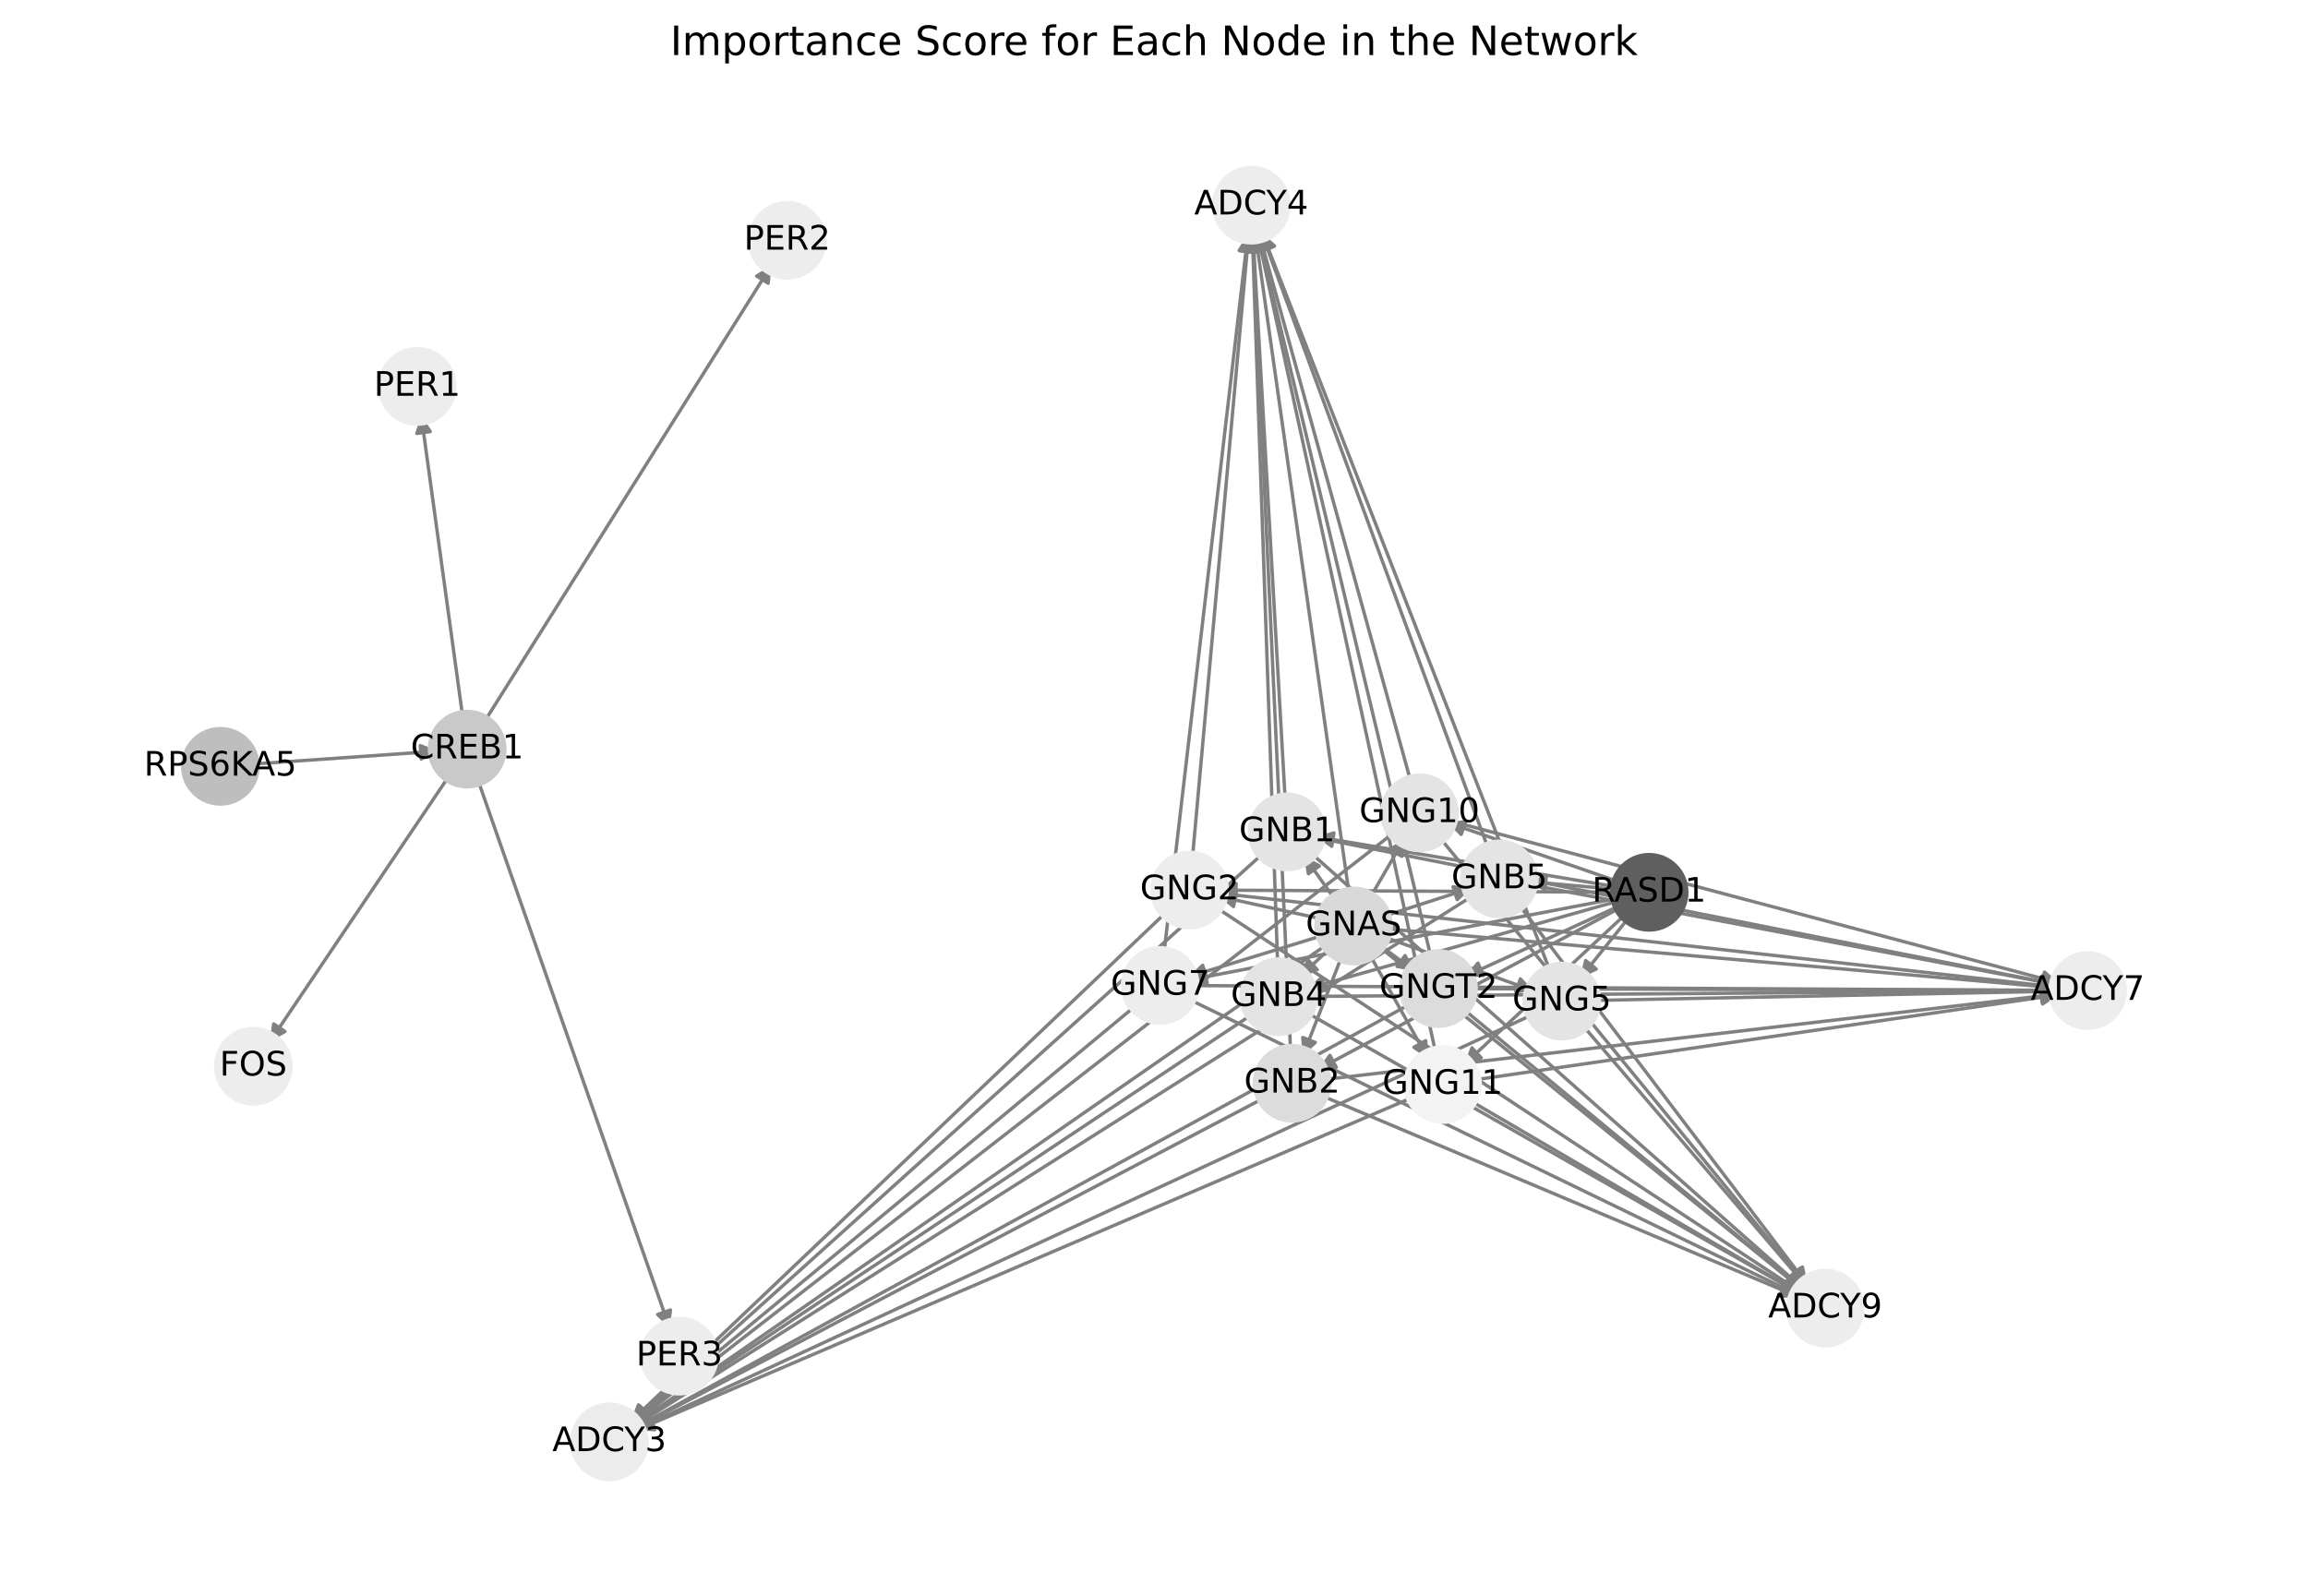 <?xml version="1.0" encoding="utf-8" standalone="no"?>
<!DOCTYPE svg PUBLIC "-//W3C//DTD SVG 1.1//EN"
  "http://www.w3.org/Graphics/SVG/1.1/DTD/svg11.dtd">
<!-- Created with matplotlib (https://matplotlib.org/) -->
<svg height="473.038pt" version="1.1" viewBox="0 0 684 473.038" width="684pt" xmlns="http://www.w3.org/2000/svg" xmlns:xlink="http://www.w3.org/1999/xlink">
 <defs>
  <style type="text/css">*{stroke-linecap:butt;stroke-linejoin:round;}</style>
 </defs>
 <g id="figure_1">
  <g id="patch_1">
   <path d="M 0 473.038 
L 684 473.038 
L 684 0 
L 0 0 
z
" style="fill:#ffffff;"/>
  </g>
  <g id="axes_1">
   <g id="patch_2">
    <path clip-path="url(#pba36388051)" d="M 480.186 263.055 
Q 435.076 255.53 391.068 248.188 
" style="fill:none;stroke:#808080;stroke-linecap:round;"/>
    <path clip-path="url(#pba36388051)" d="M 394.685 250.819 
L 391.068 248.188 
L 395.343 246.874 
L 394.685 250.819 
z
" style="fill:#808080;stroke:#808080;stroke-linecap:round;"/>
   </g>
   <g id="patch_3">
    <path clip-path="url(#pba36388051)" d="M 481.093 268.565 
Q 435.827 292.776 391.547 316.459 
" style="fill:none;stroke:#808080;stroke-linecap:round;"/>
    <path clip-path="url(#pba36388051)" d="M 396.017 316.336 
L 391.547 316.459 
L 394.131 312.809 
L 396.017 316.336 
z
" style="fill:#808080;stroke:#808080;stroke-linecap:round;"/>
   </g>
   <g id="patch_4">
    <path clip-path="url(#pba36388051)" d="M 480.393 266.83 
Q 433.853 279.946 388.389 292.758 
" style="fill:none;stroke:#808080;stroke-linecap:round;"/>
    <path clip-path="url(#pba36388051)" d="M 392.781 293.598 
L 388.389 292.758 
L 391.696 289.748 
L 392.781 293.598 
z
" style="fill:#808080;stroke:#808080;stroke-linecap:round;"/>
   </g>
   <g id="patch_5">
    <path clip-path="url(#pba36388051)" d="M 480.103 263.709 
Q 466.543 262.497 454.096 261.383 
" style="fill:none;stroke:#808080;stroke-linecap:round;"/>
    <path clip-path="url(#pba36388051)" d="M 457.902 263.732 
L 454.096 261.383 
L 458.258 259.748 
L 457.902 263.732 
z
" style="fill:#808080;stroke:#808080;stroke-linecap:round;"/>
   </g>
   <g id="patch_6">
    <path clip-path="url(#pba36388051)" d="M 480.072 264.437 
Q 420.634 264.14 362.313 263.848 
" style="fill:none;stroke:#808080;stroke-linecap:round;"/>
    <path clip-path="url(#pba36388051)" d="M 366.303 265.868 
L 362.313 263.848 
L 366.323 261.868 
L 366.303 265.868 
z
" style="fill:#808080;stroke:#808080;stroke-linecap:round;"/>
   </g>
   <g id="patch_7">
    <path clip-path="url(#pba36388051)" d="M 483.31 271.234 
Q 475.797 280.596 468.984 289.087 
" style="fill:none;stroke:#808080;stroke-linecap:round;"/>
    <path clip-path="url(#pba36388051)" d="M 473.047 287.219 
L 468.984 289.087 
L 469.928 284.715 
L 473.047 287.219 
z
" style="fill:#808080;stroke:#808080;stroke-linecap:round;"/>
   </g>
   <g id="patch_8">
    <path clip-path="url(#pba36388051)" d="M 480.218 266.102 
Q 416.288 278.278 353.456 290.245 
" style="fill:none;stroke:#808080;stroke-linecap:round;"/>
    <path clip-path="url(#pba36388051)" d="M 357.76 291.461 
L 353.456 290.245 
L 357.011 287.532 
L 357.76 291.461 
z
" style="fill:#808080;stroke:#808080;stroke-linecap:round;"/>
   </g>
   <g id="patch_9">
    <path clip-path="url(#pba36388051)" d="M 480.542 261.646 
Q 454.697 252.696 429.909 244.113 
" style="fill:none;stroke:#808080;stroke-linecap:round;"/>
    <path clip-path="url(#pba36388051)" d="M 433.034 247.311 
L 429.909 244.113 
L 434.343 243.531 
L 433.034 247.311 
z
" style="fill:#808080;stroke:#808080;stroke-linecap:round;"/>
   </g>
   <g id="patch_10">
    <path clip-path="url(#pba36388051)" d="M 482.391 270.38 
Q 458.123 292.965 434.674 314.789 
" style="fill:none;stroke:#808080;stroke-linecap:round;"/>
    <path clip-path="url(#pba36388051)" d="M 438.964 313.528 
L 434.674 314.789 
L 436.239 310.6 
L 438.964 313.528 
z
" style="fill:#808080;stroke:#808080;stroke-linecap:round;"/>
   </g>
   <g id="patch_11">
    <path clip-path="url(#pba36388051)" d="M 480.855 268.081 
Q 457.518 278.749 435.199 288.952 
" style="fill:none;stroke:#808080;stroke-linecap:round;"/>
    <path clip-path="url(#pba36388051)" d="M 439.668 289.108 
L 435.199 288.952 
L 438.005 285.47 
L 439.668 289.108 
z
" style="fill:#808080;stroke:#808080;stroke-linecap:round;"/>
   </g>
   <g id="patch_12">
    <path clip-path="url(#pba36388051)" d="M 394.051 279.39 
Q 290.885 350.904 188.639 421.781 
" style="fill:none;stroke:#808080;stroke-linecap:round;"/>
    <path clip-path="url(#pba36388051)" d="M 193.066 421.146 
L 188.639 421.781 
L 190.787 417.858 
L 193.066 421.146 
z
" style="fill:#808080;stroke:#808080;stroke-linecap:round;"/>
   </g>
   <g id="patch_13">
    <path clip-path="url(#pba36388051)" d="M 399.951 265.878 
Q 386.002 167.63 372.21 70.489 
" style="fill:none;stroke:#808080;stroke-linecap:round;"/>
    <path clip-path="url(#pba36388051)" d="M 370.792 74.731 
L 372.21 70.489 
L 374.752 74.169 
L 370.792 74.731 
z
" style="fill:#808080;stroke:#808080;stroke-linecap:round;"/>
   </g>
   <g id="patch_14">
    <path clip-path="url(#pba36388051)" d="M 409.795 275.215 
Q 509.93 284.028 608.952 292.744 
" style="fill:none;stroke:#808080;stroke-linecap:round;"/>
    <path clip-path="url(#pba36388051)" d="M 605.143 290.401 
L 608.952 292.744 
L 604.792 294.386 
L 605.143 290.401 
z
" style="fill:#808080;stroke:#808080;stroke-linecap:round;"/>
   </g>
   <g id="patch_15">
    <path clip-path="url(#pba36388051)" d="M 407.897 279.909 
Q 471.047 331.094 533.328 381.575 
" style="fill:none;stroke:#808080;stroke-linecap:round;"/>
    <path clip-path="url(#pba36388051)" d="M 531.48 377.503 
L 533.328 381.575 
L 528.962 380.61 
L 531.48 377.503 
z
" style="fill:#808080;stroke:#808080;stroke-linecap:round;"/>
   </g>
   <g id="patch_16">
    <path clip-path="url(#pba36388051)" d="M 396.162 267.388 
Q 391.295 260.518 387.075 254.56 
" style="fill:none;stroke:#808080;stroke-linecap:round;"/>
    <path clip-path="url(#pba36388051)" d="M 387.755 258.98 
L 387.075 254.56 
L 391.019 256.668 
L 387.755 258.98 
z
" style="fill:#808080;stroke:#808080;stroke-linecap:round;"/>
   </g>
   <g id="patch_17">
    <path clip-path="url(#pba36388051)" d="M 398.012 282.521 
Q 392.046 297.764 386.488 311.966 
" style="fill:none;stroke:#808080;stroke-linecap:round;"/>
    <path clip-path="url(#pba36388051)" d="M 389.808 308.97 
L 386.488 311.966 
L 386.083 307.512 
L 389.808 308.97 
z
" style="fill:#808080;stroke:#808080;stroke-linecap:round;"/>
   </g>
   <g id="patch_18">
    <path clip-path="url(#pba36388051)" d="M 394.871 280.403 
Q 390.072 284.934 386.086 288.698 
" style="fill:none;stroke:#808080;stroke-linecap:round;"/>
    <path clip-path="url(#pba36388051)" d="M 390.368 287.406 
L 386.086 288.698 
L 387.621 284.498 
L 390.368 287.406 
z
" style="fill:#808080;stroke:#808080;stroke-linecap:round;"/>
   </g>
   <g id="patch_19">
    <path clip-path="url(#pba36388051)" d="M 409.411 271.794 
Q 422.761 267.484 435.046 263.518 
" style="fill:none;stroke:#808080;stroke-linecap:round;"/>
    <path clip-path="url(#pba36388051)" d="M 430.625 262.844 
L 435.046 263.518 
L 431.854 266.65 
L 430.625 262.844 
z
" style="fill:#808080;stroke:#808080;stroke-linecap:round;"/>
   </g>
   <g id="patch_20">
    <path clip-path="url(#pba36388051)" d="M 392.712 272.602 
Q 376.853 269.127 362.085 265.892 
" style="fill:none;stroke:#808080;stroke-linecap:round;"/>
    <path clip-path="url(#pba36388051)" d="M 365.564 268.702 
L 362.085 265.892 
L 366.421 264.794 
L 365.564 268.702 
z
" style="fill:#808080;stroke:#808080;stroke-linecap:round;"/>
   </g>
   <g id="patch_21">
    <path clip-path="url(#pba36388051)" d="M 409.314 277.393 
Q 432.016 285.582 453.666 293.392 
" style="fill:none;stroke:#808080;stroke-linecap:round;"/>
    <path clip-path="url(#pba36388051)" d="M 450.582 290.153 
L 453.666 293.392 
L 449.225 293.916 
L 450.582 290.153 
z
" style="fill:#808080;stroke:#808080;stroke-linecap:round;"/>
   </g>
   <g id="patch_22">
    <path clip-path="url(#pba36388051)" d="M 392.888 277.001 
Q 372.506 283.266 353.192 289.203 
" style="fill:none;stroke:#808080;stroke-linecap:round;"/>
    <path clip-path="url(#pba36388051)" d="M 357.603 289.939 
L 353.192 289.203 
L 356.428 286.116 
L 357.603 289.939 
z
" style="fill:#808080;stroke:#808080;stroke-linecap:round;"/>
   </g>
   <g id="patch_23">
    <path clip-path="url(#pba36388051)" d="M 405.523 266.967 
Q 410.919 257.685 415.754 249.37 
" style="fill:none;stroke:#808080;stroke-linecap:round;"/>
    <path clip-path="url(#pba36388051)" d="M 412.014 251.822 
L 415.754 249.37 
L 415.472 253.833 
L 412.014 251.822 
z
" style="fill:#808080;stroke:#808080;stroke-linecap:round;"/>
   </g>
   <g id="patch_24">
    <path clip-path="url(#pba36388051)" d="M 405.403 282.008 
Q 414.342 297.954 422.734 312.924 
" style="fill:none;stroke:#808080;stroke-linecap:round;"/>
    <path clip-path="url(#pba36388051)" d="M 422.523 308.457 
L 422.734 312.924 
L 419.034 310.413 
L 422.523 308.457 
z
" style="fill:#808080;stroke:#808080;stroke-linecap:round;"/>
   </g>
   <g id="patch_25">
    <path clip-path="url(#pba36388051)" d="M 408.138 279.601 
Q 413.74 283.737 418.442 287.208 
" style="fill:none;stroke:#808080;stroke-linecap:round;"/>
    <path clip-path="url(#pba36388051)" d="M 416.412 283.223 
L 418.442 287.208 
L 414.036 286.441 
L 416.412 283.223 
z
" style="fill:#808080;stroke:#808080;stroke-linecap:round;"/>
   </g>
   <g id="patch_26">
    <path clip-path="url(#pba36388051)" d="M 73.944 226.532 
Q 101.873 224.586 128.687 222.717 
" style="fill:none;stroke:#808080;stroke-linecap:round;"/>
    <path clip-path="url(#pba36388051)" d="M 124.558 221 
L 128.687 222.717 
L 124.836 224.99 
L 124.558 221 
z
" style="fill:#808080;stroke:#808080;stroke-linecap:round;"/>
   </g>
   <g id="patch_27">
    <path clip-path="url(#pba36388051)" d="M 133.603 229.217 
Q 106.76 269.033 80.541 307.923 
" style="fill:none;stroke:#808080;stroke-linecap:round;"/>
    <path clip-path="url(#pba36388051)" d="M 84.435 305.724 
L 80.541 307.923 
L 81.118 303.488 
L 84.435 305.724 
z
" style="fill:#808080;stroke:#808080;stroke-linecap:round;"/>
   </g>
   <g id="patch_28">
    <path clip-path="url(#pba36388051)" d="M 137.263 213.458 
Q 131.045 168.292 124.98 124.233 
" style="fill:none;stroke:#808080;stroke-linecap:round;"/>
    <path clip-path="url(#pba36388051)" d="M 123.544 128.468 
L 124.98 124.233 
L 127.507 127.923 
L 123.544 128.468 
z
" style="fill:#808080;stroke:#808080;stroke-linecap:round;"/>
   </g>
   <g id="patch_29">
    <path clip-path="url(#pba36388051)" d="M 143.053 214.708 
Q 185.865 146.634 228.083 79.507 
" style="fill:none;stroke:#808080;stroke-linecap:round;"/>
    <path clip-path="url(#pba36388051)" d="M 224.26 81.829 
L 228.083 79.507 
L 227.646 83.958 
L 224.26 81.829 
z
" style="fill:#808080;stroke:#808080;stroke-linecap:round;"/>
   </g>
   <g id="patch_30">
    <path clip-path="url(#pba36388051)" d="M 141.302 230.21 
Q 169.9 311.995 198.129 392.725 
" style="fill:none;stroke:#808080;stroke-linecap:round;"/>
    <path clip-path="url(#pba36388051)" d="M 198.697 388.289 
L 198.129 392.725 
L 194.921 389.61 
L 198.697 388.289 
z
" style="fill:#808080;stroke:#808080;stroke-linecap:round;"/>
   </g>
   <g id="patch_31">
    <path clip-path="url(#pba36388051)" d="M 374.983 252.374 
Q 281.013 336.964 187.874 420.806 
" style="fill:none;stroke:#808080;stroke-linecap:round;"/>
    <path clip-path="url(#pba36388051)" d="M 192.185 419.617 
L 187.874 420.806 
L 189.509 416.644 
L 192.185 419.617 
z
" style="fill:#808080;stroke:#808080;stroke-linecap:round;"/>
   </g>
   <g id="patch_32">
    <path clip-path="url(#pba36388051)" d="M 380.928 237.93 
Q 376.128 153.691 371.391 70.568 
" style="fill:none;stroke:#808080;stroke-linecap:round;"/>
    <path clip-path="url(#pba36388051)" d="M 369.622 74.675 
L 371.391 70.568 
L 373.615 74.447 
L 369.622 74.675 
z
" style="fill:#808080;stroke:#808080;stroke-linecap:round;"/>
   </g>
   <g id="patch_33">
    <path clip-path="url(#pba36388051)" d="M 389.918 248.263 
Q 500.06 270.091 609.104 291.701 
" style="fill:none;stroke:#808080;stroke-linecap:round;"/>
    <path clip-path="url(#pba36388051)" d="M 605.569 288.962 
L 609.104 291.701 
L 604.792 292.885 
L 605.569 288.962 
z
" style="fill:#808080;stroke:#808080;stroke-linecap:round;"/>
   </g>
   <g id="patch_34">
    <path clip-path="url(#pba36388051)" d="M 387.907 252.319 
Q 461.174 317.157 533.605 381.255 
" style="fill:none;stroke:#808080;stroke-linecap:round;"/>
    <path clip-path="url(#pba36388051)" d="M 531.935 377.106 
L 533.605 381.255 
L 529.284 380.101 
L 531.935 377.106 
z
" style="fill:#808080;stroke:#808080;stroke-linecap:round;"/>
   </g>
   <g id="patch_35">
    <path clip-path="url(#pba36388051)" d="M 375.259 325.097 
Q 281.764 374.211 189.26 422.804 
" style="fill:none;stroke:#808080;stroke-linecap:round;"/>
    <path clip-path="url(#pba36388051)" d="M 193.731 422.714 
L 189.26 422.804 
L 191.871 419.173 
L 193.731 422.714 
z
" style="fill:#808080;stroke:#808080;stroke-linecap:round;"/>
   </g>
   <g id="patch_36">
    <path clip-path="url(#pba36388051)" d="M 382.522 312.417 
Q 376.879 190.936 371.288 70.572 
" style="fill:none;stroke:#808080;stroke-linecap:round;"/>
    <path clip-path="url(#pba36388051)" d="M 369.476 74.661 
L 371.288 70.572 
L 373.472 74.475 
L 369.476 74.661 
z
" style="fill:#808080;stroke:#808080;stroke-linecap:round;"/>
   </g>
   <g id="patch_37">
    <path clip-path="url(#pba36388051)" d="M 391.526 320.068 
Q 500.81 307.336 608.984 294.733 
" style="fill:none;stroke:#808080;stroke-linecap:round;"/>
    <path clip-path="url(#pba36388051)" d="M 604.779 293.209 
L 608.984 294.733 
L 605.242 297.182 
L 604.779 293.209 
z
" style="fill:#808080;stroke:#808080;stroke-linecap:round;"/>
   </g>
   <g id="patch_38">
    <path clip-path="url(#pba36388051)" d="M 390.902 324.436 
Q 461.924 354.402 531.916 383.932 
" style="fill:none;stroke:#808080;stroke-linecap:round;"/>
    <path clip-path="url(#pba36388051)" d="M 529.008 380.534 
L 531.916 383.932 
L 527.453 384.22 
L 529.008 380.534 
z
" style="fill:#808080;stroke:#808080;stroke-linecap:round;"/>
   </g>
   <g id="patch_39">
    <path clip-path="url(#pba36388051)" d="M 371.765 300.208 
Q 279.791 361.381 188.748 421.934 
" style="fill:none;stroke:#808080;stroke-linecap:round;"/>
    <path clip-path="url(#pba36388051)" d="M 193.186 421.384 
L 188.748 421.934 
L 190.971 418.053 
L 193.186 421.384 
z
" style="fill:#808080;stroke:#808080;stroke-linecap:round;"/>
   </g>
   <g id="patch_40">
    <path clip-path="url(#pba36388051)" d="M 378.678 286.758 
Q 374.906 178.11 371.174 70.58 
" style="fill:none;stroke:#808080;stroke-linecap:round;"/>
    <path clip-path="url(#pba36388051)" d="M 369.314 74.647 
L 371.174 70.58 
L 373.311 74.508 
L 369.314 74.647 
z
" style="fill:#808080;stroke:#808080;stroke-linecap:round;"/>
   </g>
   <g id="patch_41">
    <path clip-path="url(#pba36388051)" d="M 387.636 295.345 
Q 498.834 294.506 608.914 293.675 
" style="fill:none;stroke:#808080;stroke-linecap:round;"/>
    <path clip-path="url(#pba36388051)" d="M 604.899 291.706 
L 608.914 293.675 
L 604.929 295.705 
L 604.899 291.706 
z
" style="fill:#808080;stroke:#808080;stroke-linecap:round;"/>
   </g>
   <g id="patch_42">
    <path clip-path="url(#pba36388051)" d="M 386.503 299.7 
Q 459.952 341.572 532.431 382.891 
" style="fill:none;stroke:#808080;stroke-linecap:round;"/>
    <path clip-path="url(#pba36388051)" d="M 529.946 379.172 
L 532.431 382.891 
L 527.965 382.647 
L 529.946 379.172 
z
" style="fill:#808080;stroke:#808080;stroke-linecap:round;"/>
   </g>
   <g id="patch_43">
    <path clip-path="url(#pba36388051)" d="M 437.035 265.143 
Q 312.48 343.931 188.869 422.122 
" style="fill:none;stroke:#808080;stroke-linecap:round;"/>
    <path clip-path="url(#pba36388051)" d="M 193.319 421.674 
L 188.869 422.122 
L 191.181 418.294 
L 193.319 421.674 
z
" style="fill:#808080;stroke:#808080;stroke-linecap:round;"/>
   </g>
   <g id="patch_44">
    <path clip-path="url(#pba36388051)" d="M 441.364 252.385 
Q 407.596 160.66 374.214 69.984 
" style="fill:none;stroke:#808080;stroke-linecap:round;"/>
    <path clip-path="url(#pba36388051)" d="M 373.719 74.429 
L 374.214 69.984 
L 377.473 73.047 
L 373.719 74.429 
z
" style="fill:#808080;stroke:#808080;stroke-linecap:round;"/>
   </g>
   <g id="patch_45">
    <path clip-path="url(#pba36388051)" d="M 452.865 262.127 
Q 531.525 277.057 609.086 291.778 
" style="fill:none;stroke:#808080;stroke-linecap:round;"/>
    <path clip-path="url(#pba36388051)" d="M 605.529 289.067 
L 609.086 291.778 
L 604.783 292.997 
L 605.529 289.067 
z
" style="fill:#808080;stroke:#808080;stroke-linecap:round;"/>
   </g>
   <g id="patch_46">
    <path clip-path="url(#pba36388051)" d="M 449.592 267.411 
Q 492.641 324.123 535.013 379.943 
" style="fill:none;stroke:#808080;stroke-linecap:round;"/>
    <path clip-path="url(#pba36388051)" d="M 534.187 375.548 
L 535.013 379.943 
L 531.001 377.967 
L 534.187 375.548 
z
" style="fill:#808080;stroke:#808080;stroke-linecap:round;"/>
   </g>
   <g id="patch_47">
    <path clip-path="url(#pba36388051)" d="M 346.263 269.766 
Q 266.571 345.573 187.69 420.61 
" style="fill:none;stroke:#808080;stroke-linecap:round;"/>
    <path clip-path="url(#pba36388051)" d="M 191.967 419.302 
L 187.69 420.61 
L 189.21 416.404 
L 191.967 419.302 
z
" style="fill:#808080;stroke:#808080;stroke-linecap:round;"/>
   </g>
   <g id="patch_48">
    <path clip-path="url(#pba36388051)" d="M 353.313 255.173 
Q 361.685 162.303 369.956 70.546 
" style="fill:none;stroke:#808080;stroke-linecap:round;"/>
    <path clip-path="url(#pba36388051)" d="M 367.605 74.351 
L 369.956 70.546 
L 371.589 74.71 
L 367.605 74.351 
z
" style="fill:#808080;stroke:#808080;stroke-linecap:round;"/>
   </g>
   <g id="patch_49">
    <path clip-path="url(#pba36388051)" d="M 361.141 264.763 
Q 485.616 278.701 608.98 292.514 
" style="fill:none;stroke:#808080;stroke-linecap:round;"/>
    <path clip-path="url(#pba36388051)" d="M 605.228 290.081 
L 608.98 292.514 
L 604.783 294.056 
L 605.228 290.081 
z
" style="fill:#808080;stroke:#808080;stroke-linecap:round;"/>
   </g>
   <g id="patch_50">
    <path clip-path="url(#pba36388051)" d="M 359.771 268.559 
Q 446.731 325.767 532.758 382.36 
" style="fill:none;stroke:#808080;stroke-linecap:round;"/>
    <path clip-path="url(#pba36388051)" d="M 530.515 378.491 
L 532.758 382.36 
L 528.317 381.833 
L 530.515 378.491 
z
" style="fill:#808080;stroke:#808080;stroke-linecap:round;"/>
   </g>
   <g id="patch_51">
    <path clip-path="url(#pba36388051)" d="M 455.006 300.349 
Q 321.734 362.031 189.477 423.244 
" style="fill:none;stroke:#808080;stroke-linecap:round;"/>
    <path clip-path="url(#pba36388051)" d="M 193.947 423.379 
L 189.477 423.244 
L 192.267 419.749 
L 193.947 423.379 
z
" style="fill:#808080;stroke:#808080;stroke-linecap:round;"/>
   </g>
   <g id="patch_52">
    <path clip-path="url(#pba36388051)" d="M 459.719 288.644 
Q 416.851 178.759 374.389 69.916 
" style="fill:none;stroke:#808080;stroke-linecap:round;"/>
    <path clip-path="url(#pba36388051)" d="M 373.979 74.369 
L 374.389 69.916 
L 377.706 72.916 
L 373.979 74.369 
z
" style="fill:#808080;stroke:#808080;stroke-linecap:round;"/>
   </g>
   <g id="patch_53">
    <path clip-path="url(#pba36388051)" d="M 471.526 296.538 
Q 540.783 295.156 608.922 293.796 
" style="fill:none;stroke:#808080;stroke-linecap:round;"/>
    <path clip-path="url(#pba36388051)" d="M 604.883 291.877 
L 608.922 293.796 
L 604.963 295.876 
L 604.883 291.877 
z
" style="fill:#808080;stroke:#808080;stroke-linecap:round;"/>
   </g>
   <g id="patch_54">
    <path clip-path="url(#pba36388051)" d="M 468.505 303.286 
Q 501.896 342.222 534.56 380.311 
" style="fill:none;stroke:#808080;stroke-linecap:round;"/>
    <path clip-path="url(#pba36388051)" d="M 533.474 375.972 
L 534.56 380.311 
L 530.438 378.576 
L 533.474 375.972 
z
" style="fill:#808080;stroke:#808080;stroke-linecap:round;"/>
   </g>
   <g id="patch_55">
    <path clip-path="url(#pba36388051)" d="M 337.179 297.601 
Q 262.225 359.713 188.133 421.112 
" style="fill:none;stroke:#808080;stroke-linecap:round;"/>
    <path clip-path="url(#pba36388051)" d="M 192.489 420.099 
L 188.133 421.112 
L 189.936 417.02 
L 192.489 420.099 
z
" style="fill:#808080;stroke:#808080;stroke-linecap:round;"/>
   </g>
   <g id="patch_56">
    <path clip-path="url(#pba36388051)" d="M 344.851 283.475 
Q 357.341 176.44 369.702 70.515 
" style="fill:none;stroke:#808080;stroke-linecap:round;"/>
    <path clip-path="url(#pba36388051)" d="M 367.251 74.257 
L 369.702 70.515 
L 371.224 74.72 
L 367.251 74.257 
z
" style="fill:#808080;stroke:#808080;stroke-linecap:round;"/>
   </g>
   <g id="patch_57">
    <path clip-path="url(#pba36388051)" d="M 352.507 292.123 
Q 481.269 292.838 608.913 293.547 
" style="fill:none;stroke:#808080;stroke-linecap:round;"/>
    <path clip-path="url(#pba36388051)" d="M 604.924 291.525 
L 608.913 293.547 
L 604.902 295.525 
L 604.924 291.525 
z
" style="fill:#808080;stroke:#808080;stroke-linecap:round;"/>
   </g>
   <g id="patch_58">
    <path clip-path="url(#pba36388051)" d="M 351.639 295.857 
Q 442.387 339.905 532.13 383.464 
" style="fill:none;stroke:#808080;stroke-linecap:round;"/>
    <path clip-path="url(#pba36388051)" d="M 529.405 379.918 
L 532.13 383.464 
L 527.659 383.517 
L 529.405 379.918 
z
" style="fill:#808080;stroke:#808080;stroke-linecap:round;"/>
   </g>
   <g id="patch_59">
    <path clip-path="url(#pba36388051)" d="M 413.831 246.225 
Q 300.636 334.133 188.323 421.356 
" style="fill:none;stroke:#808080;stroke-linecap:round;"/>
    <path clip-path="url(#pba36388051)" d="M 192.709 420.482 
L 188.323 421.356 
L 190.256 417.323 
L 192.709 420.482 
z
" style="fill:#808080;stroke:#808080;stroke-linecap:round;"/>
   </g>
   <g id="patch_60">
    <path clip-path="url(#pba36388051)" d="M 418.361 232.567 
Q 395.753 150.86 373.443 70.23 
" style="fill:none;stroke:#808080;stroke-linecap:round;"/>
    <path clip-path="url(#pba36388051)" d="M 372.582 74.619 
L 373.443 70.23 
L 376.437 73.552 
L 372.582 74.619 
z
" style="fill:#808080;stroke:#808080;stroke-linecap:round;"/>
   </g>
   <g id="patch_61">
    <path clip-path="url(#pba36388051)" d="M 429.037 243.14 
Q 519.683 267.258 609.247 291.088 
" style="fill:none;stroke:#808080;stroke-linecap:round;"/>
    <path clip-path="url(#pba36388051)" d="M 605.896 288.127 
L 609.247 291.088 
L 604.868 291.992 
L 605.896 288.127 
z
" style="fill:#808080;stroke:#808080;stroke-linecap:round;"/>
   </g>
   <g id="patch_62">
    <path clip-path="url(#pba36388051)" d="M 426.159 247.614 
Q 480.799 314.325 534.731 380.17 
" style="fill:none;stroke:#808080;stroke-linecap:round;"/>
    <path clip-path="url(#pba36388051)" d="M 533.744 375.808 
L 534.731 380.17 
L 530.649 378.343 
L 533.744 375.808 
z
" style="fill:#808080;stroke:#808080;stroke-linecap:round;"/>
   </g>
   <g id="patch_63">
    <path clip-path="url(#pba36388051)" d="M 419.554 324.866 
Q 304.059 374.402 189.591 423.496 
" style="fill:none;stroke:#808080;stroke-linecap:round;"/>
    <path clip-path="url(#pba36388051)" d="M 194.055 423.758 
L 189.591 423.496 
L 192.478 420.082 
L 194.055 423.758 
z
" style="fill:#808080;stroke:#808080;stroke-linecap:round;"/>
   </g>
   <g id="patch_64">
    <path clip-path="url(#pba36388051)" d="M 425.675 312.992 
Q 399.175 191.13 372.912 70.36 
" style="fill:none;stroke:#808080;stroke-linecap:round;"/>
    <path clip-path="url(#pba36388051)" d="M 371.808 74.693 
L 372.912 70.36 
L 375.717 73.843 
L 371.808 74.693 
z
" style="fill:#808080;stroke:#808080;stroke-linecap:round;"/>
   </g>
   <g id="patch_65">
    <path clip-path="url(#pba36388051)" d="M 436.083 320.203 
Q 523.104 307.527 609.02 295.011 
" style="fill:none;stroke:#808080;stroke-linecap:round;"/>
    <path clip-path="url(#pba36388051)" d="M 604.773 293.608 
L 609.02 295.011 
L 605.35 297.567 
L 604.773 293.608 
z
" style="fill:#808080;stroke:#808080;stroke-linecap:round;"/>
   </g>
   <g id="patch_66">
    <path clip-path="url(#pba36388051)" d="M 434.994 325.823 
Q 484.221 354.593 532.483 382.799 
" style="fill:none;stroke:#808080;stroke-linecap:round;"/>
    <path clip-path="url(#pba36388051)" d="M 530.039 379.054 
L 532.483 382.799 
L 528.021 382.508 
L 530.039 379.054 
z
" style="fill:#808080;stroke:#808080;stroke-linecap:round;"/>
   </g>
   <g id="patch_67">
    <path clip-path="url(#pba36388051)" d="M 418.708 297.171 
Q 303.455 360.184 189.182 422.661 
" style="fill:none;stroke:#808080;stroke-linecap:round;"/>
    <path clip-path="url(#pba36388051)" d="M 193.651 422.497 
L 189.182 422.661 
L 191.732 418.987 
L 193.651 422.497 
z
" style="fill:#808080;stroke:#808080;stroke-linecap:round;"/>
   </g>
   <g id="patch_68">
    <path clip-path="url(#pba36388051)" d="M 424.296 284.594 
Q 398.572 176.912 373.107 70.317 
" style="fill:none;stroke:#808080;stroke-linecap:round;"/>
    <path clip-path="url(#pba36388051)" d="M 372.091 74.672 
L 373.107 70.317 
L 375.982 73.743 
L 372.091 74.672 
z
" style="fill:#808080;stroke:#808080;stroke-linecap:round;"/>
   </g>
   <g id="patch_69">
    <path clip-path="url(#pba36388051)" d="M 434.971 293.042 
Q 522.503 293.309 608.916 293.572 
" style="fill:none;stroke:#808080;stroke-linecap:round;"/>
    <path clip-path="url(#pba36388051)" d="M 604.923 291.56 
L 608.916 293.572 
L 604.91 295.56 
L 604.923 291.56 
z
" style="fill:#808080;stroke:#808080;stroke-linecap:round;"/>
   </g>
   <g id="patch_70">
    <path clip-path="url(#pba36388051)" d="M 432.985 298.534 
Q 483.617 340.375 533.387 381.504 
" style="fill:none;stroke:#808080;stroke-linecap:round;"/>
    <path clip-path="url(#pba36388051)" d="M 531.578 377.414 
L 533.387 381.504 
L 529.03 380.497 
L 531.578 377.414 
z
" style="fill:#808080;stroke:#808080;stroke-linecap:round;"/>
   </g>
   <g id="PathCollection_1">
    <defs>
     <path d="M 0 11.18 
C 2.965 11.18 5.809 10.002 7.906 7.906 
C 10.002 5.809 11.18 2.965 11.18 -0 
C 11.18 -2.965 10.002 -5.809 7.906 -7.906 
C 5.809 -10.002 2.965 -11.18 0 -11.18 
C -2.965 -11.18 -5.809 -10.002 -7.906 -7.906 
C -10.002 -5.809 -11.18 -2.965 -11.18 0 
C -11.18 2.965 -10.002 5.809 -7.906 7.906 
C -5.809 10.002 -2.965 11.18 0 11.18 
z
" id="C0_0_c90a2a9890"/>
    </defs>
    <g clip-path="url(#pba36388051)">
     <use style="fill:#5f5f5f;stroke:#5f5f5f;" x="488.73" xlink:href="#C0_0_c90a2a9890" y="264.481"/>
    </g>
    <g clip-path="url(#pba36388051)">
     <use style="fill:#d9d9d9;stroke:#d9d9d9;" x="401.169" xlink:href="#C0_0_c90a2a9890" y="274.455"/>
    </g>
    <g clip-path="url(#pba36388051)">
     <use style="fill:#bebebe;stroke:#bebebe;" x="65.306" xlink:href="#C0_0_c90a2a9890" y="227.134"/>
    </g>
    <g clip-path="url(#pba36388051)">
     <use style="fill:#c9c9c9;stroke:#c9c9c9;" x="138.444" xlink:href="#C0_0_c90a2a9890" y="222.037"/>
    </g>
    <g clip-path="url(#pba36388051)">
     <use style="fill:#ededed;stroke:#ededed;" x="75.073" xlink:href="#C0_0_c90a2a9890" y="316.032"/>
    </g>
    <g clip-path="url(#pba36388051)">
     <use style="fill:#e4e4e4;stroke:#e4e4e4;" x="381.421" xlink:href="#C0_0_c90a2a9890" y="246.579"/>
    </g>
    <g clip-path="url(#pba36388051)">
     <use style="fill:#dcdcdc;stroke:#dcdcdc;" x="382.924" xlink:href="#C0_0_c90a2a9890" y="321.071"/>
    </g>
    <g clip-path="url(#pba36388051)">
     <use style="fill:#e4e4e4;stroke:#e4e4e4;" x="378.978" xlink:href="#C0_0_c90a2a9890" y="295.41"/>
    </g>
    <g clip-path="url(#pba36388051)">
     <use style="fill:#e4e4e4;stroke:#e4e4e4;" x="444.356" xlink:href="#C0_0_c90a2a9890" y="260.512"/>
    </g>
    <g clip-path="url(#pba36388051)">
     <use style="fill:#ededed;stroke:#ededed;" x="352.536" xlink:href="#C0_0_c90a2a9890" y="263.799"/>
    </g>
    <g clip-path="url(#pba36388051)">
     <use style="fill:#e4e4e4;stroke:#e4e4e4;" x="462.866" xlink:href="#C0_0_c90a2a9890" y="296.711"/>
    </g>
    <g clip-path="url(#pba36388051)">
     <use style="fill:#ededed;stroke:#ededed;" x="343.847" xlink:href="#C0_0_c90a2a9890" y="292.075"/>
    </g>
    <g clip-path="url(#pba36388051)">
     <use style="fill:#e4e4e4;stroke:#e4e4e4;" x="420.67" xlink:href="#C0_0_c90a2a9890" y="240.914"/>
    </g>
    <g clip-path="url(#pba36388051)">
     <use style="fill:#f3f3f3;stroke:#f3f3f3;" x="427.515" xlink:href="#C0_0_c90a2a9890" y="321.452"/>
    </g>
    <g clip-path="url(#pba36388051)">
     <use style="fill:#dcdcdc;stroke:#dcdcdc;" x="426.308" xlink:href="#C0_0_c90a2a9890" y="293.016"/>
    </g>
    <g clip-path="url(#pba36388051)">
     <use style="fill:#ececec;stroke:#ececec;" x="180.604" xlink:href="#C0_0_c90a2a9890" y="427.351"/>
    </g>
    <g clip-path="url(#pba36388051)">
     <use style="fill:#ededed;stroke:#ededed;" x="370.835" xlink:href="#C0_0_c90a2a9890" y="60.805"/>
    </g>
    <g clip-path="url(#pba36388051)">
     <use style="fill:#ededed;stroke:#ededed;" x="618.694" xlink:href="#C0_0_c90a2a9890" y="293.601"/>
    </g>
    <g clip-path="url(#pba36388051)">
     <use style="fill:#ededed;stroke:#ededed;" x="540.926" xlink:href="#C0_0_c90a2a9890" y="387.734"/>
    </g>
    <g clip-path="url(#pba36388051)">
     <use style="fill:#ededed;stroke:#ededed;" x="123.646" xlink:href="#C0_0_c90a2a9890" y="114.543"/>
    </g>
    <g clip-path="url(#pba36388051)">
     <use style="fill:#ededed;stroke:#ededed;" x="233.289" xlink:href="#C0_0_c90a2a9890" y="71.229"/>
    </g>
    <g clip-path="url(#pba36388051)">
     <use style="fill:#ededed;stroke:#ededed;" x="201.356" xlink:href="#C0_0_c90a2a9890" y="401.954"/>
    </g>
   </g>
   <g id="text_1">
    <g clip-path="url(#pba36388051)">
     <!-- RASD1 -->
     <g transform="translate(471.83 267.24)scale(0.1 -0.1)">
      <defs>
       <path d="M 44.391 34.188 
Q 47.562 33.109 50.562 29.594 
Q 53.562 26.078 56.594 19.922 
L 66.609 0 
L 56 0 
L 46.688 18.703 
Q 43.062 26.031 39.672 28.422 
Q 36.281 30.812 30.422 30.812 
L 19.672 30.812 
L 19.672 0 
L 9.812 0 
L 9.812 72.906 
L 32.078 72.906 
Q 44.578 72.906 50.734 67.672 
Q 56.891 62.453 56.891 51.906 
Q 56.891 45.016 53.688 40.469 
Q 50.484 35.938 44.391 34.188 
z
M 19.672 64.797 
L 19.672 38.922 
L 32.078 38.922 
Q 39.203 38.922 42.844 42.219 
Q 46.484 45.516 46.484 51.906 
Q 46.484 58.297 42.844 61.547 
Q 39.203 64.797 32.078 64.797 
z
" id="DejaVuSans-82"/>
       <path d="M 34.188 63.188 
L 20.797 26.906 
L 47.609 26.906 
z
M 28.609 72.906 
L 39.797 72.906 
L 67.578 0 
L 57.328 0 
L 50.688 18.703 
L 17.828 18.703 
L 11.188 0 
L 0.781 0 
z
" id="DejaVuSans-65"/>
       <path d="M 53.516 70.516 
L 53.516 60.891 
Q 47.906 63.578 42.922 64.891 
Q 37.938 66.219 33.297 66.219 
Q 25.25 66.219 20.875 63.094 
Q 16.5 59.969 16.5 54.203 
Q 16.5 49.359 19.406 46.891 
Q 22.312 44.438 30.422 42.922 
L 36.375 41.703 
Q 47.406 39.594 52.656 34.297 
Q 57.906 29 57.906 20.125 
Q 57.906 9.516 50.797 4.047 
Q 43.703 -1.422 29.984 -1.422 
Q 24.812 -1.422 18.969 -0.25 
Q 13.141 0.922 6.891 3.219 
L 6.891 13.375 
Q 12.891 10.016 18.656 8.297 
Q 24.422 6.594 29.984 6.594 
Q 38.422 6.594 43.016 9.906 
Q 47.609 13.234 47.609 19.391 
Q 47.609 24.75 44.312 27.781 
Q 41.016 30.812 33.5 32.328 
L 27.484 33.5 
Q 16.453 35.688 11.516 40.375 
Q 6.594 45.062 6.594 53.422 
Q 6.594 63.094 13.406 68.656 
Q 20.219 74.219 32.172 74.219 
Q 37.312 74.219 42.625 73.281 
Q 47.953 72.359 53.516 70.516 
z
" id="DejaVuSans-83"/>
       <path d="M 19.672 64.797 
L 19.672 8.109 
L 31.594 8.109 
Q 46.688 8.109 53.688 14.938 
Q 60.688 21.781 60.688 36.531 
Q 60.688 51.172 53.688 57.984 
Q 46.688 64.797 31.594 64.797 
z
M 9.812 72.906 
L 30.078 72.906 
Q 51.266 72.906 61.172 64.094 
Q 71.094 55.281 71.094 36.531 
Q 71.094 17.672 61.125 8.828 
Q 51.172 0 30.078 0 
L 9.812 0 
z
" id="DejaVuSans-68"/>
       <path d="M 12.406 8.297 
L 28.516 8.297 
L 28.516 63.922 
L 10.984 60.406 
L 10.984 69.391 
L 28.422 72.906 
L 38.281 72.906 
L 38.281 8.297 
L 54.391 8.297 
L 54.391 0 
L 12.406 0 
z
" id="DejaVuSans-49"/>
      </defs>
      <use xlink:href="#DejaVuSans-82"/>
      <use x="65.482" xlink:href="#DejaVuSans-65"/>
      <use x="133.891" xlink:href="#DejaVuSans-83"/>
      <use x="197.367" xlink:href="#DejaVuSans-68"/>
      <use x="274.369" xlink:href="#DejaVuSans-49"/>
     </g>
    </g>
   </g>
   <g id="text_2">
    <g clip-path="url(#pba36388051)">
     <!-- GNAS -->
     <g transform="translate(386.96 277.215)scale(0.1 -0.1)">
      <defs>
       <path d="M 59.516 10.406 
L 59.516 29.984 
L 43.406 29.984 
L 43.406 38.094 
L 69.281 38.094 
L 69.281 6.781 
Q 63.578 2.734 56.688 0.656 
Q 49.812 -1.422 42 -1.422 
Q 24.906 -1.422 15.25 8.562 
Q 5.609 18.562 5.609 36.375 
Q 5.609 54.25 15.25 64.234 
Q 24.906 74.219 42 74.219 
Q 49.125 74.219 55.547 72.453 
Q 61.969 70.703 67.391 67.281 
L 67.391 56.781 
Q 61.922 61.422 55.766 63.766 
Q 49.609 66.109 42.828 66.109 
Q 29.438 66.109 22.719 58.641 
Q 16.016 51.172 16.016 36.375 
Q 16.016 21.625 22.719 14.156 
Q 29.438 6.688 42.828 6.688 
Q 48.047 6.688 52.141 7.594 
Q 56.25 8.5 59.516 10.406 
z
" id="DejaVuSans-71"/>
       <path d="M 9.812 72.906 
L 23.094 72.906 
L 55.422 11.922 
L 55.422 72.906 
L 64.984 72.906 
L 64.984 0 
L 51.703 0 
L 19.391 60.984 
L 19.391 0 
L 9.812 0 
z
" id="DejaVuSans-78"/>
      </defs>
      <use xlink:href="#DejaVuSans-71"/>
      <use x="77.49" xlink:href="#DejaVuSans-78"/>
      <use x="152.295" xlink:href="#DejaVuSans-65"/>
      <use x="220.703" xlink:href="#DejaVuSans-83"/>
     </g>
    </g>
   </g>
   <g id="text_3">
    <g clip-path="url(#pba36388051)">
     <!-- RPS6KA5 -->
     <g transform="translate(42.668 229.894)scale(0.1 -0.1)">
      <defs>
       <path d="M 19.672 64.797 
L 19.672 37.406 
L 32.078 37.406 
Q 38.969 37.406 42.719 40.969 
Q 46.484 44.531 46.484 51.125 
Q 46.484 57.672 42.719 61.234 
Q 38.969 64.797 32.078 64.797 
z
M 9.812 72.906 
L 32.078 72.906 
Q 44.344 72.906 50.609 67.359 
Q 56.891 61.812 56.891 51.125 
Q 56.891 40.328 50.609 34.812 
Q 44.344 29.297 32.078 29.297 
L 19.672 29.297 
L 19.672 0 
L 9.812 0 
z
" id="DejaVuSans-80"/>
       <path d="M 33.016 40.375 
Q 26.375 40.375 22.484 35.828 
Q 18.609 31.297 18.609 23.391 
Q 18.609 15.531 22.484 10.953 
Q 26.375 6.391 33.016 6.391 
Q 39.656 6.391 43.531 10.953 
Q 47.406 15.531 47.406 23.391 
Q 47.406 31.297 43.531 35.828 
Q 39.656 40.375 33.016 40.375 
z
M 52.594 71.297 
L 52.594 62.312 
Q 48.875 64.062 45.094 64.984 
Q 41.312 65.922 37.594 65.922 
Q 27.828 65.922 22.672 59.328 
Q 17.531 52.734 16.797 39.406 
Q 19.672 43.656 24.016 45.922 
Q 28.375 48.188 33.594 48.188 
Q 44.578 48.188 50.953 41.516 
Q 57.328 34.859 57.328 23.391 
Q 57.328 12.156 50.688 5.359 
Q 44.047 -1.422 33.016 -1.422 
Q 20.359 -1.422 13.672 8.266 
Q 6.984 17.969 6.984 36.375 
Q 6.984 53.656 15.188 63.938 
Q 23.391 74.219 37.203 74.219 
Q 40.922 74.219 44.703 73.484 
Q 48.484 72.75 52.594 71.297 
z
" id="DejaVuSans-54"/>
       <path d="M 9.812 72.906 
L 19.672 72.906 
L 19.672 42.094 
L 52.391 72.906 
L 65.094 72.906 
L 28.906 38.922 
L 67.672 0 
L 54.688 0 
L 19.672 35.109 
L 19.672 0 
L 9.812 0 
z
" id="DejaVuSans-75"/>
       <path d="M 10.797 72.906 
L 49.516 72.906 
L 49.516 64.594 
L 19.828 64.594 
L 19.828 46.734 
Q 21.969 47.469 24.109 47.828 
Q 26.266 48.188 28.422 48.188 
Q 40.625 48.188 47.75 41.5 
Q 54.891 34.812 54.891 23.391 
Q 54.891 11.625 47.562 5.094 
Q 40.234 -1.422 26.906 -1.422 
Q 22.312 -1.422 17.547 -0.641 
Q 12.797 0.141 7.719 1.703 
L 7.719 11.625 
Q 12.109 9.234 16.797 8.062 
Q 21.484 6.891 26.703 6.891 
Q 35.156 6.891 40.078 11.328 
Q 45.016 15.766 45.016 23.391 
Q 45.016 31 40.078 35.438 
Q 35.156 39.891 26.703 39.891 
Q 22.75 39.891 18.812 39.016 
Q 14.891 38.141 10.797 36.281 
z
" id="DejaVuSans-53"/>
      </defs>
      <use xlink:href="#DejaVuSans-82"/>
      <use x="69.482" xlink:href="#DejaVuSans-80"/>
      <use x="129.785" xlink:href="#DejaVuSans-83"/>
      <use x="193.262" xlink:href="#DejaVuSans-54"/>
      <use x="256.885" xlink:href="#DejaVuSans-75"/>
      <use x="320.711" xlink:href="#DejaVuSans-65"/>
      <use x="389.119" xlink:href="#DejaVuSans-53"/>
     </g>
    </g>
   </g>
   <g id="text_4">
    <g clip-path="url(#pba36388051)">
     <!-- CREB1 -->
     <g transform="translate(121.707 224.796)scale(0.1 -0.1)">
      <defs>
       <path d="M 64.406 67.281 
L 64.406 56.891 
Q 59.422 61.531 53.781 63.812 
Q 48.141 66.109 41.797 66.109 
Q 29.297 66.109 22.656 58.469 
Q 16.016 50.828 16.016 36.375 
Q 16.016 21.969 22.656 14.328 
Q 29.297 6.688 41.797 6.688 
Q 48.141 6.688 53.781 8.984 
Q 59.422 11.281 64.406 15.922 
L 64.406 5.609 
Q 59.234 2.094 53.438 0.328 
Q 47.656 -1.422 41.219 -1.422 
Q 24.656 -1.422 15.125 8.703 
Q 5.609 18.844 5.609 36.375 
Q 5.609 53.953 15.125 64.078 
Q 24.656 74.219 41.219 74.219 
Q 47.75 74.219 53.531 72.484 
Q 59.328 70.75 64.406 67.281 
z
" id="DejaVuSans-67"/>
       <path d="M 9.812 72.906 
L 55.906 72.906 
L 55.906 64.594 
L 19.672 64.594 
L 19.672 43.016 
L 54.391 43.016 
L 54.391 34.719 
L 19.672 34.719 
L 19.672 8.297 
L 56.781 8.297 
L 56.781 0 
L 9.812 0 
z
" id="DejaVuSans-69"/>
       <path d="M 19.672 34.812 
L 19.672 8.109 
L 35.5 8.109 
Q 43.453 8.109 47.281 11.406 
Q 51.125 14.703 51.125 21.484 
Q 51.125 28.328 47.281 31.562 
Q 43.453 34.812 35.5 34.812 
z
M 19.672 64.797 
L 19.672 42.828 
L 34.281 42.828 
Q 41.5 42.828 45.031 45.531 
Q 48.578 48.25 48.578 53.812 
Q 48.578 59.328 45.031 62.062 
Q 41.5 64.797 34.281 64.797 
z
M 9.812 72.906 
L 35.016 72.906 
Q 46.297 72.906 52.391 68.219 
Q 58.5 63.531 58.5 54.891 
Q 58.5 48.188 55.375 44.234 
Q 52.25 40.281 46.188 39.312 
Q 53.469 37.75 57.5 32.781 
Q 61.531 27.828 61.531 20.406 
Q 61.531 10.641 54.891 5.312 
Q 48.25 0 35.984 0 
L 9.812 0 
z
" id="DejaVuSans-66"/>
      </defs>
      <use xlink:href="#DejaVuSans-67"/>
      <use x="69.824" xlink:href="#DejaVuSans-82"/>
      <use x="139.307" xlink:href="#DejaVuSans-69"/>
      <use x="202.49" xlink:href="#DejaVuSans-66"/>
      <use x="271.094" xlink:href="#DejaVuSans-49"/>
     </g>
    </g>
   </g>
   <g id="text_5">
    <g clip-path="url(#pba36388051)">
     <!-- FOS -->
     <g transform="translate(65.087 318.792)scale(0.1 -0.1)">
      <defs>
       <path d="M 9.812 72.906 
L 51.703 72.906 
L 51.703 64.594 
L 19.672 64.594 
L 19.672 43.109 
L 48.578 43.109 
L 48.578 34.812 
L 19.672 34.812 
L 19.672 0 
L 9.812 0 
z
" id="DejaVuSans-70"/>
       <path d="M 39.406 66.219 
Q 28.656 66.219 22.328 58.203 
Q 16.016 50.203 16.016 36.375 
Q 16.016 22.609 22.328 14.594 
Q 28.656 6.594 39.406 6.594 
Q 50.141 6.594 56.422 14.594 
Q 62.703 22.609 62.703 36.375 
Q 62.703 50.203 56.422 58.203 
Q 50.141 66.219 39.406 66.219 
z
M 39.406 74.219 
Q 54.734 74.219 63.906 63.938 
Q 73.094 53.656 73.094 36.375 
Q 73.094 19.141 63.906 8.859 
Q 54.734 -1.422 39.406 -1.422 
Q 24.031 -1.422 14.812 8.828 
Q 5.609 19.094 5.609 36.375 
Q 5.609 53.656 14.812 63.938 
Q 24.031 74.219 39.406 74.219 
z
" id="DejaVuSans-79"/>
      </defs>
      <use xlink:href="#DejaVuSans-70"/>
      <use x="57.52" xlink:href="#DejaVuSans-79"/>
      <use x="136.23" xlink:href="#DejaVuSans-83"/>
     </g>
    </g>
   </g>
   <g id="text_6">
    <g clip-path="url(#pba36388051)">
     <!-- GNB1 -->
     <g transform="translate(367.194 249.338)scale(0.1 -0.1)">
      <use xlink:href="#DejaVuSans-71"/>
      <use x="77.49" xlink:href="#DejaVuSans-78"/>
      <use x="152.295" xlink:href="#DejaVuSans-66"/>
      <use x="220.898" xlink:href="#DejaVuSans-49"/>
     </g>
    </g>
   </g>
   <g id="text_7">
    <g clip-path="url(#pba36388051)">
     <!-- GNB2 -->
     <g transform="translate(368.698 323.83)scale(0.1 -0.1)">
      <defs>
       <path d="M 19.188 8.297 
L 53.609 8.297 
L 53.609 0 
L 7.328 0 
L 7.328 8.297 
Q 12.938 14.109 22.625 23.891 
Q 32.328 33.688 34.812 36.531 
Q 39.547 41.844 41.422 45.531 
Q 43.312 49.219 43.312 52.781 
Q 43.312 58.594 39.234 62.25 
Q 35.156 65.922 28.609 65.922 
Q 23.969 65.922 18.812 64.312 
Q 13.672 62.703 7.812 59.422 
L 7.812 69.391 
Q 13.766 71.781 18.938 73 
Q 24.125 74.219 28.422 74.219 
Q 39.75 74.219 46.484 68.547 
Q 53.219 62.891 53.219 53.422 
Q 53.219 48.922 51.531 44.891 
Q 49.859 40.875 45.406 35.406 
Q 44.188 33.984 37.641 27.219 
Q 31.109 20.453 19.188 8.297 
z
" id="DejaVuSans-50"/>
      </defs>
      <use xlink:href="#DejaVuSans-71"/>
      <use x="77.49" xlink:href="#DejaVuSans-78"/>
      <use x="152.295" xlink:href="#DejaVuSans-66"/>
      <use x="220.898" xlink:href="#DejaVuSans-50"/>
     </g>
    </g>
   </g>
   <g id="text_8">
    <g clip-path="url(#pba36388051)">
     <!-- GNB4 -->
     <g transform="translate(364.751 298.17)scale(0.1 -0.1)">
      <defs>
       <path d="M 37.797 64.312 
L 12.891 25.391 
L 37.797 25.391 
z
M 35.203 72.906 
L 47.609 72.906 
L 47.609 25.391 
L 58.016 25.391 
L 58.016 17.188 
L 47.609 17.188 
L 47.609 0 
L 37.797 0 
L 37.797 17.188 
L 4.891 17.188 
L 4.891 26.703 
z
" id="DejaVuSans-52"/>
      </defs>
      <use xlink:href="#DejaVuSans-71"/>
      <use x="77.49" xlink:href="#DejaVuSans-78"/>
      <use x="152.295" xlink:href="#DejaVuSans-66"/>
      <use x="220.898" xlink:href="#DejaVuSans-52"/>
     </g>
    </g>
   </g>
   <g id="text_9">
    <g clip-path="url(#pba36388051)">
     <!-- GNB5 -->
     <g transform="translate(430.129 263.272)scale(0.1 -0.1)">
      <use xlink:href="#DejaVuSans-71"/>
      <use x="77.49" xlink:href="#DejaVuSans-78"/>
      <use x="152.295" xlink:href="#DejaVuSans-66"/>
      <use x="220.898" xlink:href="#DejaVuSans-53"/>
     </g>
    </g>
   </g>
   <g id="text_10">
    <g clip-path="url(#pba36388051)">
     <!-- GNG2 -->
     <g transform="translate(337.865 266.559)scale(0.1 -0.1)">
      <use xlink:href="#DejaVuSans-71"/>
      <use x="77.49" xlink:href="#DejaVuSans-78"/>
      <use x="152.295" xlink:href="#DejaVuSans-71"/>
      <use x="229.785" xlink:href="#DejaVuSans-50"/>
     </g>
    </g>
   </g>
   <g id="text_11">
    <g clip-path="url(#pba36388051)">
     <!-- GNG5 -->
     <g transform="translate(448.196 299.47)scale(0.1 -0.1)">
      <use xlink:href="#DejaVuSans-71"/>
      <use x="77.49" xlink:href="#DejaVuSans-78"/>
      <use x="152.295" xlink:href="#DejaVuSans-71"/>
      <use x="229.785" xlink:href="#DejaVuSans-53"/>
     </g>
    </g>
   </g>
   <g id="text_12">
    <g clip-path="url(#pba36388051)">
     <!-- GNG7 -->
     <g transform="translate(329.177 294.834)scale(0.1 -0.1)">
      <defs>
       <path d="M 8.203 72.906 
L 55.078 72.906 
L 55.078 68.703 
L 28.609 0 
L 18.312 0 
L 43.219 64.594 
L 8.203 64.594 
z
" id="DejaVuSans-55"/>
      </defs>
      <use xlink:href="#DejaVuSans-71"/>
      <use x="77.49" xlink:href="#DejaVuSans-78"/>
      <use x="152.295" xlink:href="#DejaVuSans-71"/>
      <use x="229.785" xlink:href="#DejaVuSans-55"/>
     </g>
    </g>
   </g>
   <g id="text_13">
    <g clip-path="url(#pba36388051)">
     <!-- GNG10 -->
     <g transform="translate(402.819 243.673)scale(0.1 -0.1)">
      <defs>
       <path d="M 31.781 66.406 
Q 24.172 66.406 20.328 58.906 
Q 16.5 51.422 16.5 36.375 
Q 16.5 21.391 20.328 13.891 
Q 24.172 6.391 31.781 6.391 
Q 39.453 6.391 43.281 13.891 
Q 47.125 21.391 47.125 36.375 
Q 47.125 51.422 43.281 58.906 
Q 39.453 66.406 31.781 66.406 
z
M 31.781 74.219 
Q 44.047 74.219 50.516 64.516 
Q 56.984 54.828 56.984 36.375 
Q 56.984 17.969 50.516 8.266 
Q 44.047 -1.422 31.781 -1.422 
Q 19.531 -1.422 13.062 8.266 
Q 6.594 17.969 6.594 36.375 
Q 6.594 54.828 13.062 64.516 
Q 19.531 74.219 31.781 74.219 
z
" id="DejaVuSans-48"/>
      </defs>
      <use xlink:href="#DejaVuSans-71"/>
      <use x="77.49" xlink:href="#DejaVuSans-78"/>
      <use x="152.295" xlink:href="#DejaVuSans-71"/>
      <use x="229.785" xlink:href="#DejaVuSans-49"/>
      <use x="293.408" xlink:href="#DejaVuSans-48"/>
     </g>
    </g>
   </g>
   <g id="text_14">
    <g clip-path="url(#pba36388051)">
     <!-- GNG11 -->
     <g transform="translate(409.663 324.211)scale(0.1 -0.1)">
      <use xlink:href="#DejaVuSans-71"/>
      <use x="77.49" xlink:href="#DejaVuSans-78"/>
      <use x="152.295" xlink:href="#DejaVuSans-71"/>
      <use x="229.785" xlink:href="#DejaVuSans-49"/>
      <use x="293.408" xlink:href="#DejaVuSans-49"/>
     </g>
    </g>
   </g>
   <g id="text_15">
    <g clip-path="url(#pba36388051)">
     <!-- GNGT2 -->
     <g transform="translate(408.765 295.775)scale(0.1 -0.1)">
      <defs>
       <path d="M -0.297 72.906 
L 61.375 72.906 
L 61.375 64.594 
L 35.5 64.594 
L 35.5 0 
L 25.594 0 
L 25.594 64.594 
L -0.297 64.594 
z
" id="DejaVuSans-84"/>
      </defs>
      <use xlink:href="#DejaVuSans-71"/>
      <use x="77.49" xlink:href="#DejaVuSans-78"/>
      <use x="152.295" xlink:href="#DejaVuSans-71"/>
      <use x="226.16" xlink:href="#DejaVuSans-84"/>
      <use x="287.244" xlink:href="#DejaVuSans-50"/>
     </g>
    </g>
   </g>
   <g id="text_16">
    <g clip-path="url(#pba36388051)">
     <!-- ADCY3 -->
     <g transform="translate(163.694 430.11)scale(0.1 -0.1)">
      <defs>
       <path d="M -0.203 72.906 
L 10.406 72.906 
L 30.609 42.922 
L 50.688 72.906 
L 61.281 72.906 
L 35.5 34.719 
L 35.5 0 
L 25.594 0 
L 25.594 34.719 
z
" id="DejaVuSans-89"/>
       <path d="M 40.578 39.312 
Q 47.656 37.797 51.625 33 
Q 55.609 28.219 55.609 21.188 
Q 55.609 10.406 48.188 4.484 
Q 40.766 -1.422 27.094 -1.422 
Q 22.516 -1.422 17.656 -0.516 
Q 12.797 0.391 7.625 2.203 
L 7.625 11.719 
Q 11.719 9.328 16.594 8.109 
Q 21.484 6.891 26.812 6.891 
Q 36.078 6.891 40.938 10.547 
Q 45.797 14.203 45.797 21.188 
Q 45.797 27.641 41.281 31.266 
Q 36.766 34.906 28.719 34.906 
L 20.219 34.906 
L 20.219 43.016 
L 29.109 43.016 
Q 36.375 43.016 40.234 45.922 
Q 44.094 48.828 44.094 54.297 
Q 44.094 59.906 40.109 62.906 
Q 36.141 65.922 28.719 65.922 
Q 24.656 65.922 20.016 65.031 
Q 15.375 64.156 9.812 62.312 
L 9.812 71.094 
Q 15.438 72.656 20.344 73.438 
Q 25.25 74.219 29.594 74.219 
Q 40.828 74.219 47.359 69.109 
Q 53.906 64.016 53.906 55.328 
Q 53.906 49.266 50.438 45.094 
Q 46.969 40.922 40.578 39.312 
z
" id="DejaVuSans-51"/>
      </defs>
      <use xlink:href="#DejaVuSans-65"/>
      <use x="68.408" xlink:href="#DejaVuSans-68"/>
      <use x="145.41" xlink:href="#DejaVuSans-67"/>
      <use x="213.484" xlink:href="#DejaVuSans-89"/>
      <use x="274.568" xlink:href="#DejaVuSans-51"/>
     </g>
    </g>
   </g>
   <g id="text_17">
    <g clip-path="url(#pba36388051)">
     <!-- ADCY4 -->
     <g transform="translate(353.925 63.565)scale(0.1 -0.1)">
      <use xlink:href="#DejaVuSans-65"/>
      <use x="68.408" xlink:href="#DejaVuSans-68"/>
      <use x="145.41" xlink:href="#DejaVuSans-67"/>
      <use x="213.484" xlink:href="#DejaVuSans-89"/>
      <use x="274.568" xlink:href="#DejaVuSans-52"/>
     </g>
    </g>
   </g>
   <g id="text_18">
    <g clip-path="url(#pba36388051)">
     <!-- ADCY7 -->
     <g transform="translate(601.785 296.361)scale(0.1 -0.1)">
      <use xlink:href="#DejaVuSans-65"/>
      <use x="68.408" xlink:href="#DejaVuSans-68"/>
      <use x="145.41" xlink:href="#DejaVuSans-67"/>
      <use x="213.484" xlink:href="#DejaVuSans-89"/>
      <use x="274.568" xlink:href="#DejaVuSans-55"/>
     </g>
    </g>
   </g>
   <g id="text_19">
    <g clip-path="url(#pba36388051)">
     <!-- ADCY9 -->
     <g transform="translate(524.017 390.493)scale(0.1 -0.1)">
      <defs>
       <path d="M 10.984 1.516 
L 10.984 10.5 
Q 14.703 8.734 18.5 7.812 
Q 22.312 6.891 25.984 6.891 
Q 35.75 6.891 40.891 13.453 
Q 46.047 20.016 46.781 33.406 
Q 43.953 29.203 39.594 26.953 
Q 35.25 24.703 29.984 24.703 
Q 19.047 24.703 12.672 31.312 
Q 6.297 37.938 6.297 49.422 
Q 6.297 60.641 12.938 67.422 
Q 19.578 74.219 30.609 74.219 
Q 43.266 74.219 49.922 64.516 
Q 56.594 54.828 56.594 36.375 
Q 56.594 19.141 48.406 8.859 
Q 40.234 -1.422 26.422 -1.422 
Q 22.703 -1.422 18.891 -0.688 
Q 15.094 0.047 10.984 1.516 
z
M 30.609 32.422 
Q 37.25 32.422 41.125 36.953 
Q 45.016 41.5 45.016 49.422 
Q 45.016 57.281 41.125 61.844 
Q 37.25 66.406 30.609 66.406 
Q 23.969 66.406 20.094 61.844 
Q 16.219 57.281 16.219 49.422 
Q 16.219 41.5 20.094 36.953 
Q 23.969 32.422 30.609 32.422 
z
" id="DejaVuSans-57"/>
      </defs>
      <use xlink:href="#DejaVuSans-65"/>
      <use x="68.408" xlink:href="#DejaVuSans-68"/>
      <use x="145.41" xlink:href="#DejaVuSans-67"/>
      <use x="213.484" xlink:href="#DejaVuSans-89"/>
      <use x="274.568" xlink:href="#DejaVuSans-57"/>
     </g>
    </g>
   </g>
   <g id="text_20">
    <g clip-path="url(#pba36388051)">
     <!-- PER1 -->
     <g transform="translate(110.816 117.303)scale(0.1 -0.1)">
      <use xlink:href="#DejaVuSans-80"/>
      <use x="60.303" xlink:href="#DejaVuSans-69"/>
      <use x="123.486" xlink:href="#DejaVuSans-82"/>
      <use x="192.969" xlink:href="#DejaVuSans-49"/>
     </g>
    </g>
   </g>
   <g id="text_21">
    <g clip-path="url(#pba36388051)">
     <!-- PER2 -->
     <g transform="translate(220.459 73.988)scale(0.1 -0.1)">
      <use xlink:href="#DejaVuSans-80"/>
      <use x="60.303" xlink:href="#DejaVuSans-69"/>
      <use x="123.486" xlink:href="#DejaVuSans-82"/>
      <use x="192.969" xlink:href="#DejaVuSans-50"/>
     </g>
    </g>
   </g>
   <g id="text_22">
    <g clip-path="url(#pba36388051)">
     <!-- PER3 -->
     <g transform="translate(188.526 404.714)scale(0.1 -0.1)">
      <use xlink:href="#DejaVuSans-80"/>
      <use x="60.303" xlink:href="#DejaVuSans-69"/>
      <use x="123.486" xlink:href="#DejaVuSans-82"/>
      <use x="192.969" xlink:href="#DejaVuSans-51"/>
     </g>
    </g>
   </g>
   <g id="text_23">
    <!-- Importance Score for Each Node in the Network -->
    <g transform="translate(198.617 16.318)scale(0.12 -0.12)">
     <defs>
      <path d="M 9.812 72.906 
L 19.672 72.906 
L 19.672 0 
L 9.812 0 
z
" id="DejaVuSans-73"/>
      <path d="M 52 44.188 
Q 55.375 50.25 60.062 53.125 
Q 64.75 56 71.094 56 
Q 79.641 56 84.281 50.016 
Q 88.922 44.047 88.922 33.016 
L 88.922 0 
L 79.891 0 
L 79.891 32.719 
Q 79.891 40.578 77.094 44.375 
Q 74.312 48.188 68.609 48.188 
Q 61.625 48.188 57.562 43.547 
Q 53.516 38.922 53.516 30.906 
L 53.516 0 
L 44.484 0 
L 44.484 32.719 
Q 44.484 40.625 41.703 44.406 
Q 38.922 48.188 33.109 48.188 
Q 26.219 48.188 22.156 43.531 
Q 18.109 38.875 18.109 30.906 
L 18.109 0 
L 9.078 0 
L 9.078 54.688 
L 18.109 54.688 
L 18.109 46.188 
Q 21.188 51.219 25.484 53.609 
Q 29.781 56 35.688 56 
Q 41.656 56 45.828 52.969 
Q 50 49.953 52 44.188 
z
" id="DejaVuSans-109"/>
      <path d="M 18.109 8.203 
L 18.109 -20.797 
L 9.078 -20.797 
L 9.078 54.688 
L 18.109 54.688 
L 18.109 46.391 
Q 20.953 51.266 25.266 53.625 
Q 29.594 56 35.594 56 
Q 45.562 56 51.781 48.094 
Q 58.016 40.188 58.016 27.297 
Q 58.016 14.406 51.781 6.484 
Q 45.562 -1.422 35.594 -1.422 
Q 29.594 -1.422 25.266 0.953 
Q 20.953 3.328 18.109 8.203 
z
M 48.688 27.297 
Q 48.688 37.203 44.609 42.844 
Q 40.531 48.484 33.406 48.484 
Q 26.266 48.484 22.188 42.844 
Q 18.109 37.203 18.109 27.297 
Q 18.109 17.391 22.188 11.75 
Q 26.266 6.109 33.406 6.109 
Q 40.531 6.109 44.609 11.75 
Q 48.688 17.391 48.688 27.297 
z
" id="DejaVuSans-112"/>
      <path d="M 30.609 48.391 
Q 23.391 48.391 19.188 42.75 
Q 14.984 37.109 14.984 27.297 
Q 14.984 17.484 19.156 11.844 
Q 23.344 6.203 30.609 6.203 
Q 37.797 6.203 41.984 11.859 
Q 46.188 17.531 46.188 27.297 
Q 46.188 37.016 41.984 42.703 
Q 37.797 48.391 30.609 48.391 
z
M 30.609 56 
Q 42.328 56 49.016 48.375 
Q 55.719 40.766 55.719 27.297 
Q 55.719 13.875 49.016 6.219 
Q 42.328 -1.422 30.609 -1.422 
Q 18.844 -1.422 12.172 6.219 
Q 5.516 13.875 5.516 27.297 
Q 5.516 40.766 12.172 48.375 
Q 18.844 56 30.609 56 
z
" id="DejaVuSans-111"/>
      <path d="M 41.109 46.297 
Q 39.594 47.172 37.812 47.578 
Q 36.031 48 33.891 48 
Q 26.266 48 22.188 43.047 
Q 18.109 38.094 18.109 28.812 
L 18.109 0 
L 9.078 0 
L 9.078 54.688 
L 18.109 54.688 
L 18.109 46.188 
Q 20.953 51.172 25.484 53.578 
Q 30.031 56 36.531 56 
Q 37.453 56 38.578 55.875 
Q 39.703 55.766 41.062 55.516 
z
" id="DejaVuSans-114"/>
      <path d="M 18.312 70.219 
L 18.312 54.688 
L 36.812 54.688 
L 36.812 47.703 
L 18.312 47.703 
L 18.312 18.016 
Q 18.312 11.328 20.141 9.422 
Q 21.969 7.516 27.594 7.516 
L 36.812 7.516 
L 36.812 0 
L 27.594 0 
Q 17.188 0 13.234 3.875 
Q 9.281 7.766 9.281 18.016 
L 9.281 47.703 
L 2.688 47.703 
L 2.688 54.688 
L 9.281 54.688 
L 9.281 70.219 
z
" id="DejaVuSans-116"/>
      <path d="M 34.281 27.484 
Q 23.391 27.484 19.188 25 
Q 14.984 22.516 14.984 16.5 
Q 14.984 11.719 18.141 8.906 
Q 21.297 6.109 26.703 6.109 
Q 34.188 6.109 38.703 11.406 
Q 43.219 16.703 43.219 25.484 
L 43.219 27.484 
z
M 52.203 31.203 
L 52.203 0 
L 43.219 0 
L 43.219 8.297 
Q 40.141 3.328 35.547 0.953 
Q 30.953 -1.422 24.312 -1.422 
Q 15.922 -1.422 10.953 3.297 
Q 6 8.016 6 15.922 
Q 6 25.141 12.172 29.828 
Q 18.359 34.516 30.609 34.516 
L 43.219 34.516 
L 43.219 35.406 
Q 43.219 41.609 39.141 45 
Q 35.062 48.391 27.688 48.391 
Q 23 48.391 18.547 47.266 
Q 14.109 46.141 10.016 43.891 
L 10.016 52.203 
Q 14.938 54.109 19.578 55.047 
Q 24.219 56 28.609 56 
Q 40.484 56 46.344 49.844 
Q 52.203 43.703 52.203 31.203 
z
" id="DejaVuSans-97"/>
      <path d="M 54.891 33.016 
L 54.891 0 
L 45.906 0 
L 45.906 32.719 
Q 45.906 40.484 42.875 44.328 
Q 39.844 48.188 33.797 48.188 
Q 26.516 48.188 22.312 43.547 
Q 18.109 38.922 18.109 30.906 
L 18.109 0 
L 9.078 0 
L 9.078 54.688 
L 18.109 54.688 
L 18.109 46.188 
Q 21.344 51.125 25.703 53.562 
Q 30.078 56 35.797 56 
Q 45.219 56 50.047 50.172 
Q 54.891 44.344 54.891 33.016 
z
" id="DejaVuSans-110"/>
      <path d="M 48.781 52.594 
L 48.781 44.188 
Q 44.969 46.297 41.141 47.344 
Q 37.312 48.391 33.406 48.391 
Q 24.656 48.391 19.812 42.844 
Q 14.984 37.312 14.984 27.297 
Q 14.984 17.281 19.812 11.734 
Q 24.656 6.203 33.406 6.203 
Q 37.312 6.203 41.141 7.25 
Q 44.969 8.297 48.781 10.406 
L 48.781 2.094 
Q 45.016 0.344 40.984 -0.531 
Q 36.969 -1.422 32.422 -1.422 
Q 20.062 -1.422 12.781 6.344 
Q 5.516 14.109 5.516 27.297 
Q 5.516 40.672 12.859 48.328 
Q 20.219 56 33.016 56 
Q 37.156 56 41.109 55.141 
Q 45.062 54.297 48.781 52.594 
z
" id="DejaVuSans-99"/>
      <path d="M 56.203 29.594 
L 56.203 25.203 
L 14.891 25.203 
Q 15.484 15.922 20.484 11.062 
Q 25.484 6.203 34.422 6.203 
Q 39.594 6.203 44.453 7.469 
Q 49.312 8.734 54.109 11.281 
L 54.109 2.781 
Q 49.266 0.734 44.188 -0.344 
Q 39.109 -1.422 33.891 -1.422 
Q 20.797 -1.422 13.156 6.188 
Q 5.516 13.812 5.516 26.812 
Q 5.516 40.234 12.766 48.109 
Q 20.016 56 32.328 56 
Q 43.359 56 49.781 48.891 
Q 56.203 41.797 56.203 29.594 
z
M 47.219 32.234 
Q 47.125 39.594 43.094 43.984 
Q 39.062 48.391 32.422 48.391 
Q 24.906 48.391 20.391 44.141 
Q 15.875 39.891 15.188 32.172 
z
" id="DejaVuSans-101"/>
      <path id="DejaVuSans-32"/>
      <path d="M 37.109 75.984 
L 37.109 68.5 
L 28.516 68.5 
Q 23.688 68.5 21.797 66.547 
Q 19.922 64.594 19.922 59.516 
L 19.922 54.688 
L 34.719 54.688 
L 34.719 47.703 
L 19.922 47.703 
L 19.922 0 
L 10.891 0 
L 10.891 47.703 
L 2.297 47.703 
L 2.297 54.688 
L 10.891 54.688 
L 10.891 58.5 
Q 10.891 67.625 15.141 71.797 
Q 19.391 75.984 28.609 75.984 
z
" id="DejaVuSans-102"/>
      <path d="M 54.891 33.016 
L 54.891 0 
L 45.906 0 
L 45.906 32.719 
Q 45.906 40.484 42.875 44.328 
Q 39.844 48.188 33.797 48.188 
Q 26.516 48.188 22.312 43.547 
Q 18.109 38.922 18.109 30.906 
L 18.109 0 
L 9.078 0 
L 9.078 75.984 
L 18.109 75.984 
L 18.109 46.188 
Q 21.344 51.125 25.703 53.562 
Q 30.078 56 35.797 56 
Q 45.219 56 50.047 50.172 
Q 54.891 44.344 54.891 33.016 
z
" id="DejaVuSans-104"/>
      <path d="M 45.406 46.391 
L 45.406 75.984 
L 54.391 75.984 
L 54.391 0 
L 45.406 0 
L 45.406 8.203 
Q 42.578 3.328 38.25 0.953 
Q 33.938 -1.422 27.875 -1.422 
Q 17.969 -1.422 11.734 6.484 
Q 5.516 14.406 5.516 27.297 
Q 5.516 40.188 11.734 48.094 
Q 17.969 56 27.875 56 
Q 33.938 56 38.25 53.625 
Q 42.578 51.266 45.406 46.391 
z
M 14.797 27.297 
Q 14.797 17.391 18.875 11.75 
Q 22.953 6.109 30.078 6.109 
Q 37.203 6.109 41.297 11.75 
Q 45.406 17.391 45.406 27.297 
Q 45.406 37.203 41.297 42.844 
Q 37.203 48.484 30.078 48.484 
Q 22.953 48.484 18.875 42.844 
Q 14.797 37.203 14.797 27.297 
z
" id="DejaVuSans-100"/>
      <path d="M 9.422 54.688 
L 18.406 54.688 
L 18.406 0 
L 9.422 0 
z
M 9.422 75.984 
L 18.406 75.984 
L 18.406 64.594 
L 9.422 64.594 
z
" id="DejaVuSans-105"/>
      <path d="M 4.203 54.688 
L 13.188 54.688 
L 24.422 12.016 
L 35.594 54.688 
L 46.188 54.688 
L 57.422 12.016 
L 68.609 54.688 
L 77.594 54.688 
L 63.281 0 
L 52.688 0 
L 40.922 44.828 
L 29.109 0 
L 18.5 0 
z
" id="DejaVuSans-119"/>
      <path d="M 9.078 75.984 
L 18.109 75.984 
L 18.109 31.109 
L 44.922 54.688 
L 56.391 54.688 
L 27.391 29.109 
L 57.625 0 
L 45.906 0 
L 18.109 26.703 
L 18.109 0 
L 9.078 0 
z
" id="DejaVuSans-107"/>
     </defs>
     <use xlink:href="#DejaVuSans-73"/>
     <use x="29.492" xlink:href="#DejaVuSans-109"/>
     <use x="126.904" xlink:href="#DejaVuSans-112"/>
     <use x="190.381" xlink:href="#DejaVuSans-111"/>
     <use x="251.562" xlink:href="#DejaVuSans-114"/>
     <use x="292.676" xlink:href="#DejaVuSans-116"/>
     <use x="331.885" xlink:href="#DejaVuSans-97"/>
     <use x="393.164" xlink:href="#DejaVuSans-110"/>
     <use x="456.543" xlink:href="#DejaVuSans-99"/>
     <use x="511.523" xlink:href="#DejaVuSans-101"/>
     <use x="573.047" xlink:href="#DejaVuSans-32"/>
     <use x="604.834" xlink:href="#DejaVuSans-83"/>
     <use x="668.311" xlink:href="#DejaVuSans-99"/>
     <use x="723.291" xlink:href="#DejaVuSans-111"/>
     <use x="784.473" xlink:href="#DejaVuSans-114"/>
     <use x="823.336" xlink:href="#DejaVuSans-101"/>
     <use x="884.859" xlink:href="#DejaVuSans-32"/>
     <use x="916.646" xlink:href="#DejaVuSans-102"/>
     <use x="951.852" xlink:href="#DejaVuSans-111"/>
     <use x="1013.033" xlink:href="#DejaVuSans-114"/>
     <use x="1054.146" xlink:href="#DejaVuSans-32"/>
     <use x="1085.934" xlink:href="#DejaVuSans-69"/>
     <use x="1149.117" xlink:href="#DejaVuSans-97"/>
     <use x="1210.396" xlink:href="#DejaVuSans-99"/>
     <use x="1265.377" xlink:href="#DejaVuSans-104"/>
     <use x="1328.756" xlink:href="#DejaVuSans-32"/>
     <use x="1360.543" xlink:href="#DejaVuSans-78"/>
     <use x="1435.348" xlink:href="#DejaVuSans-111"/>
     <use x="1496.529" xlink:href="#DejaVuSans-100"/>
     <use x="1560.006" xlink:href="#DejaVuSans-101"/>
     <use x="1621.529" xlink:href="#DejaVuSans-32"/>
     <use x="1653.316" xlink:href="#DejaVuSans-105"/>
     <use x="1681.1" xlink:href="#DejaVuSans-110"/>
     <use x="1744.479" xlink:href="#DejaVuSans-32"/>
     <use x="1776.266" xlink:href="#DejaVuSans-116"/>
     <use x="1815.475" xlink:href="#DejaVuSans-104"/>
     <use x="1878.854" xlink:href="#DejaVuSans-101"/>
     <use x="1940.377" xlink:href="#DejaVuSans-32"/>
     <use x="1972.164" xlink:href="#DejaVuSans-78"/>
     <use x="2046.969" xlink:href="#DejaVuSans-101"/>
     <use x="2108.492" xlink:href="#DejaVuSans-116"/>
     <use x="2147.701" xlink:href="#DejaVuSans-119"/>
     <use x="2229.488" xlink:href="#DejaVuSans-111"/>
     <use x="2290.67" xlink:href="#DejaVuSans-114"/>
     <use x="2331.783" xlink:href="#DejaVuSans-107"/>
    </g>
   </g>
  </g>
 </g>
 <defs>
  <clipPath id="pba36388051">
   <rect height="443.52" width="669.6" x="7.2" y="22.318"/>
  </clipPath>
 </defs>
</svg>
